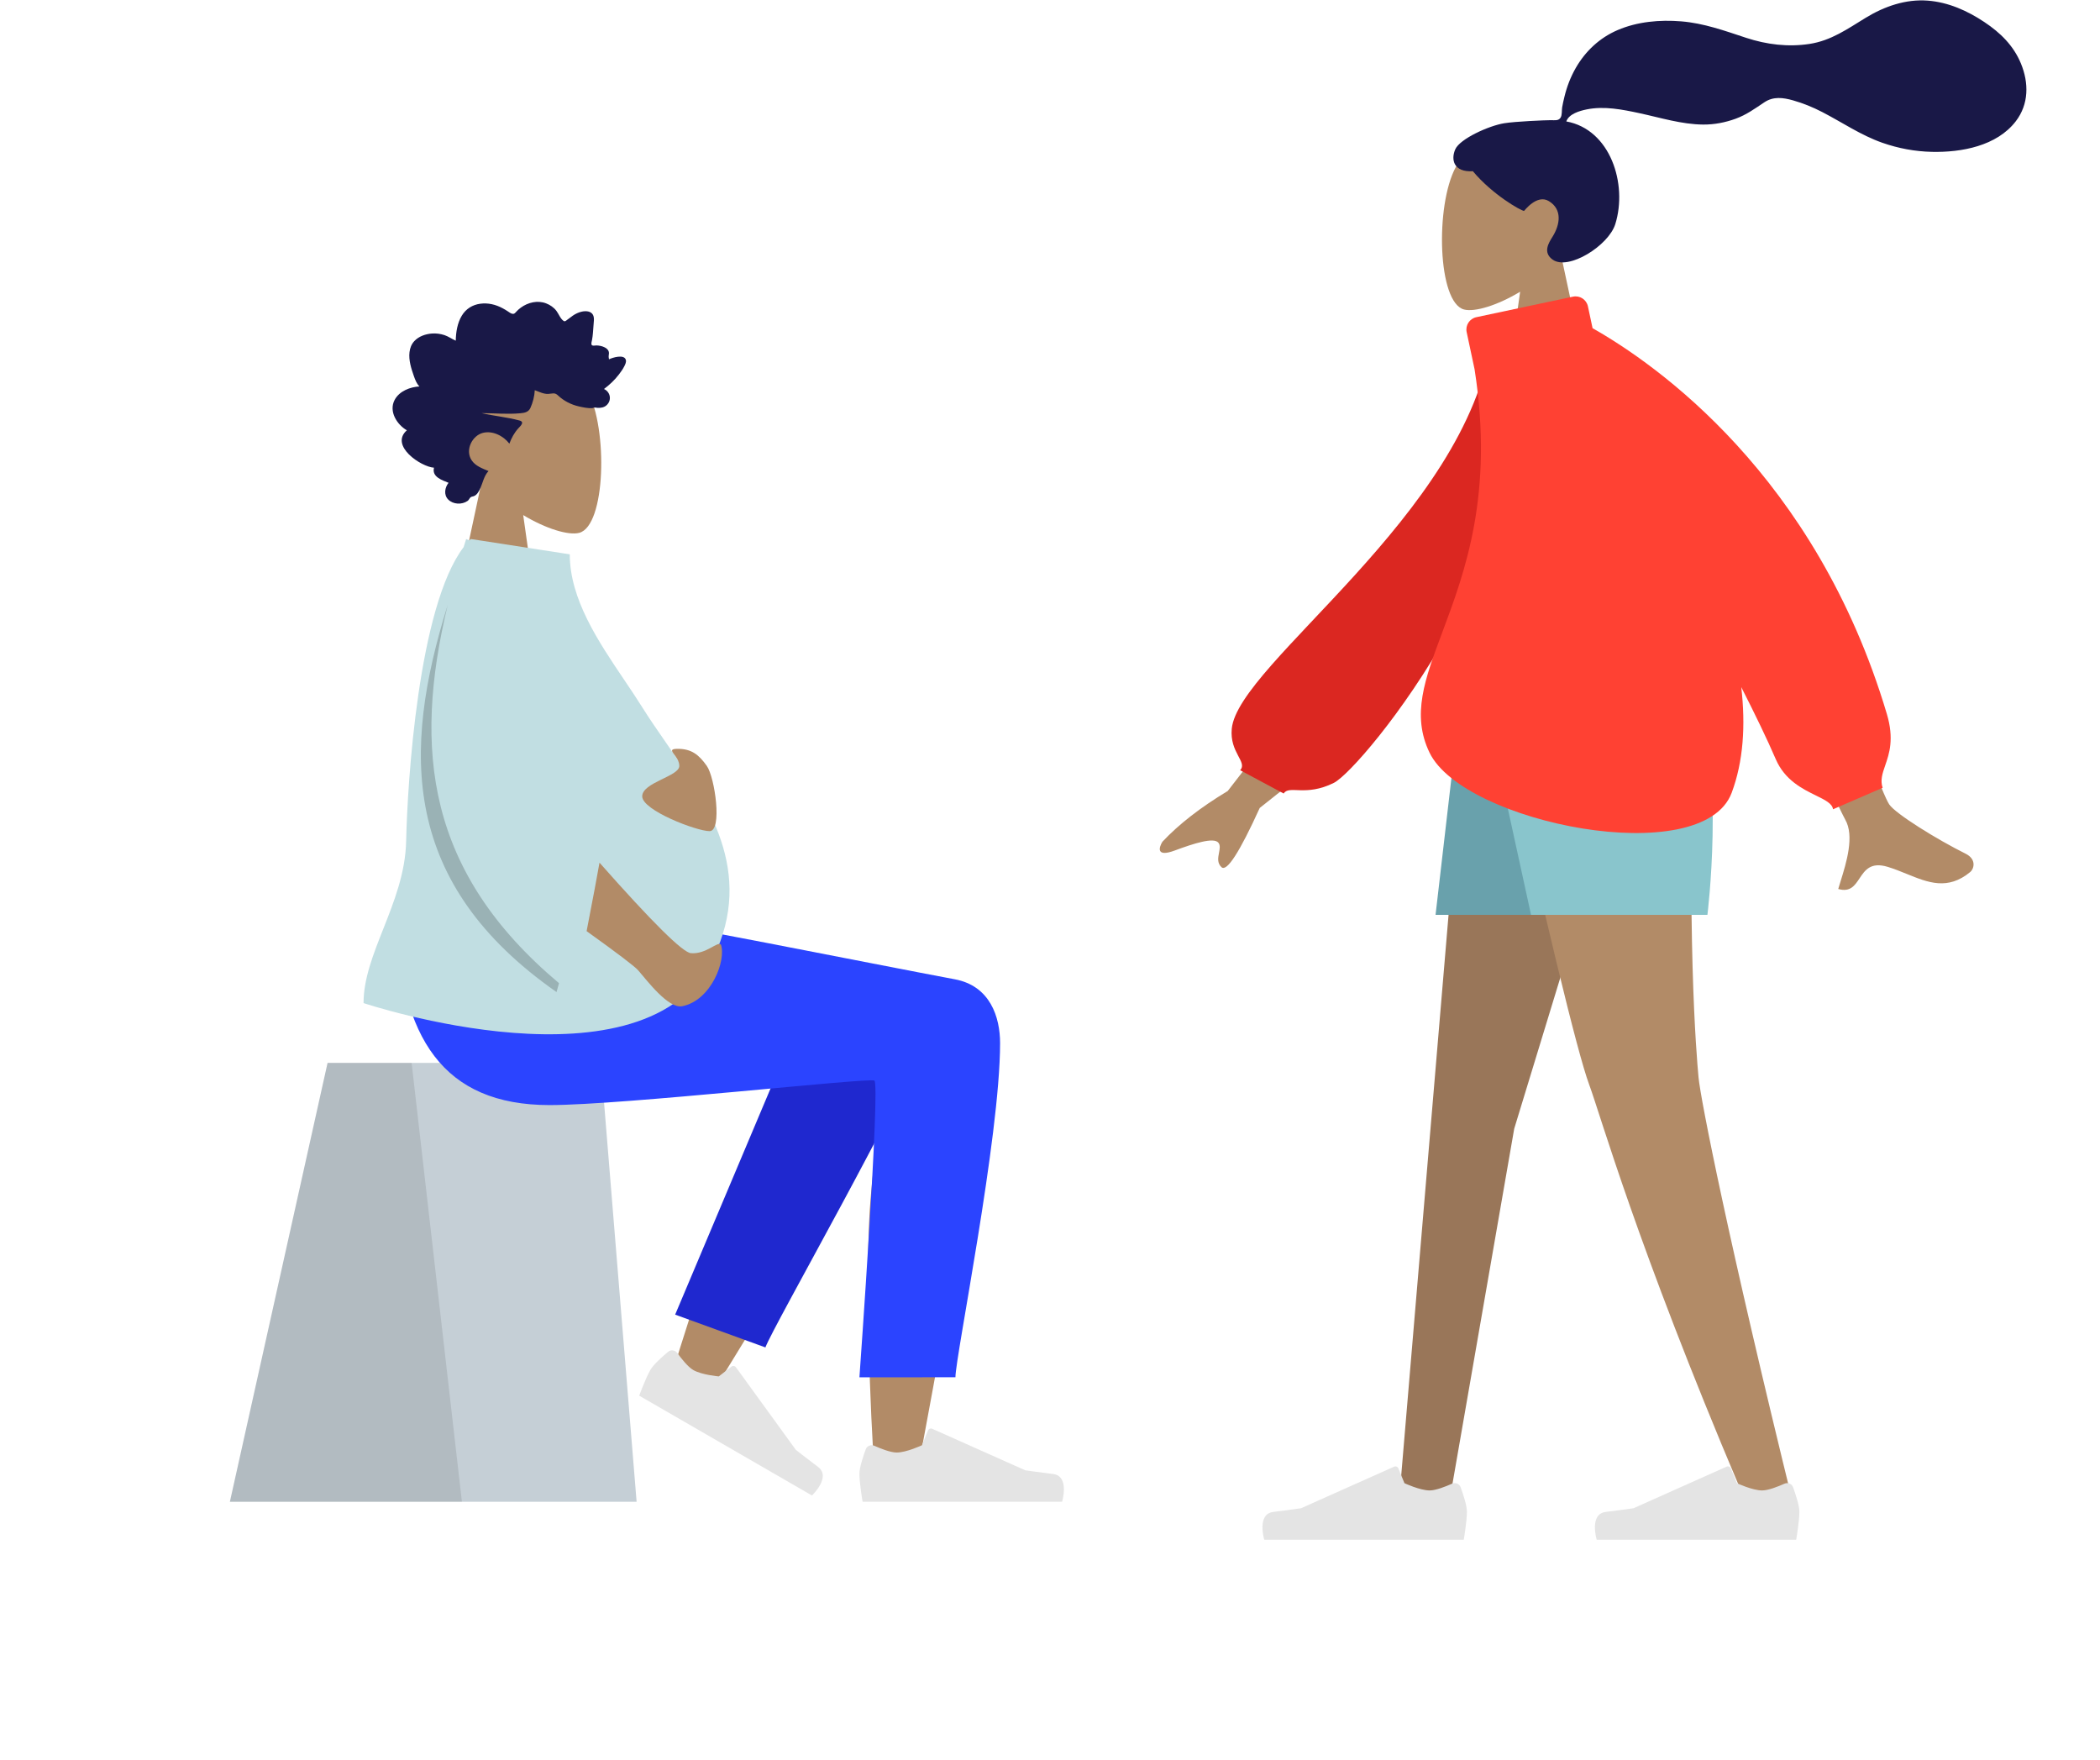 <svg width="667" height="559" viewBox="0 0 667 559" fill="none" xmlns="http://www.w3.org/2000/svg">
<path fill-rule="evenodd" clip-rule="evenodd" d="M166.181 163.584C173.455 167.971 180.602 170.091 183.957 169.226C192.37 167.056 193.144 136.257 186.634 124.115C180.125 111.974 146.661 106.681 144.974 130.738C144.388 139.088 147.892 146.539 153.068 152.619L143.787 195.909H170.747L166.181 163.584Z" fill="#B28B67"/>
<path fill-rule="evenodd" clip-rule="evenodd" d="M133.22 122.73C132.349 121.867 131.874 120.634 131.463 119.464C131.037 118.248 130.622 117.02 130.339 115.754C129.773 113.226 129.767 110.318 131.57 108.355C133.015 106.781 135.184 106.074 137.186 105.921C138.52 105.819 139.889 106.005 141.168 106.426C142.436 106.843 143.53 107.675 144.759 108.191C144.806 105.466 145.273 102.615 146.654 100.289C147.983 98.05 150.103 96.794 152.516 96.462C154.993 96.121 157.44 96.701 159.657 97.901C160.212 98.201 160.763 98.516 161.289 98.873C161.73 99.171 162.188 99.531 162.705 99.652C163.282 99.787 163.567 99.454 163.942 99.033C164.381 98.54 164.876 98.105 165.4 97.72C167.716 96.016 170.755 95.316 173.438 96.337C174.674 96.807 175.877 97.606 176.715 98.707C177.463 99.689 177.996 101.246 179.028 101.929C179.466 102.22 179.775 101.835 180.174 101.551C180.773 101.124 181.344 100.652 181.95 100.237C182.801 99.653 183.723 99.217 184.71 98.988C186.155 98.654 188.152 98.732 188.565 100.626C188.72 101.337 188.602 102.098 188.551 102.815C188.483 103.799 188.411 104.783 188.325 105.766C188.261 106.512 188.179 107.233 188.038 107.966C187.963 108.356 187.728 109.084 187.895 109.476C188.105 109.965 189.07 109.687 189.482 109.704C190.297 109.737 191.115 109.88 191.868 110.228C192.452 110.499 193.066 110.896 193.312 111.565C193.464 111.976 193.424 112.399 193.352 112.822C193.266 113.33 193.365 113.599 193.429 114.112C194.523 113.573 198.314 112.375 198.791 114.337C198.95 114.99 198.588 115.728 198.312 116.279C197.828 117.246 197.194 118.129 196.545 118.972C195.192 120.729 193.577 122.245 191.839 123.541C193.875 124.447 194.407 127.119 192.643 128.711C191.865 129.414 190.818 129.571 189.836 129.526C189.477 129.509 188.959 129.371 188.676 129.434C188.524 129.467 188.361 129.596 188.15 129.611C186.764 129.706 185.2 129.372 183.845 129.064C181.432 128.516 179.146 127.371 177.28 125.628C176.801 125.181 176.406 124.924 175.762 124.93C175.197 124.936 174.643 125.091 174.079 125.105C172.586 125.143 171.24 124.413 169.854 123.927C169.77 125.801 169.236 127.865 168.47 129.55C167.846 130.925 166.542 131.125 165.26 131.245C161.161 131.631 157.048 131.2 152.945 131.206C156.917 132.105 161.022 132.475 164.959 133.532C166.739 134.01 165.38 135.211 164.619 136.043C163.366 137.413 162.434 139.111 161.788 140.899C159.845 138.364 156.41 136.694 153.367 137.473C150.005 138.333 147.637 142.883 149.787 146.155C151.035 148.054 153.289 148.787 155.165 149.603C153.702 151.125 153.348 153.373 152.467 155.267C152.033 156.201 151.423 157.257 150.452 157.583C150.092 157.703 149.671 157.714 149.387 158.007C149.036 158.37 148.953 158.776 148.504 159.088C146.714 160.333 143.919 160.237 142.332 158.612C140.898 157.142 141.271 154.817 142.469 153.327C140.562 152.531 137.087 151.508 137.845 148.535C133.713 148.26 123.679 141.553 129.225 136.652C126.181 134.93 123.385 130.723 125.34 127.014C126.846 124.158 130.347 122.882 133.22 122.73Z" fill="#191847"/>
<path fill-rule="evenodd" clip-rule="evenodd" d="M104.046 337.548H190.829L202.2 476.939H73.017L104.046 337.548Z" fill="#C5CFD6"/>
<path fill-rule="evenodd" clip-rule="evenodd" d="M104.046 337.548H130.737L146.712 476.939H73.017L104.046 337.548Z" fill="black" fill-opacity="0.1"/>
<path fill-rule="evenodd" clip-rule="evenodd" d="M238.51 365.164C228.758 385.861 213.519 436.102 213.519 436.102L226.456 442.017C226.456 442.017 259.281 389.204 279.342 353.102C278.407 361.229 277.455 370.379 276.573 379.998C274.483 402.784 276.572 452.014 277.696 466.234C278.403 475.172 290.539 473.3 291.671 466.211C291.863 465.011 292.645 460.796 293.812 454.507C299.533 423.67 314.507 342.964 314.533 323.202C314.544 315.251 299.02 308.107 289.767 313.667C283.412 306.881 271.383 302.97 264.473 314.18C260.08 321.306 249.642 341.538 238.51 365.164Z" fill="#B28B67"/>
<path fill-rule="evenodd" clip-rule="evenodd" d="M214.444 417.502L258.847 312.241C269.484 295.118 299.308 315.725 295.68 325.657C287.445 348.204 245.56 421.199 243.107 427.916L214.444 417.502Z" fill="#1F28CF"/>
<path fill-rule="evenodd" clip-rule="evenodd" d="M215.144 429.717C214.457 428.768 213.116 428.545 212.217 429.295C210.379 430.831 207.57 433.332 206.58 435.047C205.061 437.681 203.023 443.239 203.023 443.239C206.076 445.003 257.893 474.94 257.893 474.94C257.893 474.94 264.114 469.1 259.831 465.874C255.549 462.647 252.763 460.432 252.763 460.432L233.75 434.217C233.419 433.761 232.777 433.668 232.33 434.012L228.295 437.122C228.295 437.122 222.88 436.649 220.213 435.108C218.522 434.131 216.441 431.507 215.144 429.717Z" fill="#E4E4E4"/>
<path fill-rule="evenodd" clip-rule="evenodd" d="M277.724 459.164C276.655 458.686 275.381 459.164 274.978 460.263C274.153 462.513 272.97 466.085 272.97 468.065C272.97 471.106 273.982 476.939 273.982 476.939C277.507 476.939 337.34 476.939 337.34 476.939C337.34 476.939 339.81 468.769 334.489 468.117C329.168 467.466 325.649 466.941 325.649 466.941L296.085 453.752C295.57 453.522 294.968 453.763 294.753 454.284L292.812 458.997C292.812 458.997 287.886 461.297 284.806 461.297C282.854 461.297 279.742 460.066 277.724 459.164Z" fill="#E4E4E4"/>
<path fill-rule="evenodd" clip-rule="evenodd" d="M317.645 331.29C317.645 361.155 303.473 430.817 303.464 437.393L272.97 437.416C272.97 437.416 279.665 344.178 277.718 343.173C275.771 342.169 197.904 350.953 174.551 350.953C140.875 350.953 126.944 329.702 125.813 290.335H192.524C206.107 291.789 276.957 306.09 303.269 311.006C314.533 313.11 317.645 323.063 317.645 331.29Z" fill="#2B44FF"/>
<path fill-rule="evenodd" clip-rule="evenodd" d="M226.609 304.121C205.275 348.583 115.469 318.561 115.469 318.561C115.469 310.857 118.523 303.133 121.73 295.021C125.168 286.323 128.784 277.178 129 267.134C129.398 248.654 132.851 192.663 147.261 173.749C147.524 172.894 147.79 172.037 148.06 171.178L149.058 171.648C149.213 171.487 149.37 171.33 149.528 171.178L180.971 176.043C180.971 190.275 190.072 203.77 198.265 215.918C200.258 218.874 202.198 221.75 203.94 224.538C206.221 228.189 208.796 231.906 211.434 235.714C224.795 255.002 239.791 276.649 226.609 304.121Z" fill="#C1DEE2"/>
<path fill-rule="evenodd" clip-rule="evenodd" d="M186.319 295.716C188.422 284.857 189.786 277.607 190.412 273.967C207.163 292.909 216.84 302.49 219.443 302.71C224.34 303.123 227.957 298.778 228.988 300C230.69 305.058 225.881 317.721 216.689 319.562C212.3 320.441 205.507 311.383 202.708 308.173C201.608 306.911 196.145 302.759 186.319 295.716ZM215.255 237.818C219.597 237.818 221.929 239.615 224.497 243.239C227.064 246.864 229.494 263.957 225.372 263.957C221.25 263.957 203.979 257.35 203.979 252.907C203.979 248.465 215.763 246.584 215.763 243.239C215.763 239.895 210.912 237.818 215.255 237.818Z" fill="#B28B67"/>
<path fill-rule="evenodd" clip-rule="evenodd" d="M142.175 192.22C131.146 238.233 135.639 277.04 177.552 312.241C177.059 314.009 176.764 315.066 176.764 315.066C127.567 280.657 127.543 238.959 142.175 192.22Z" fill="black" fill-opacity="0.2"/>
<path fill-rule="evenodd" clip-rule="evenodd" d="M482.823 92.65C475.538 97.041 468.38 99.162 465.02 98.296C456.594 96.125 455.82 65.302 462.339 53.151C468.858 40.999 502.372 35.703 504.061 59.779C504.647 68.135 501.139 75.591 495.955 81.676L505.25 125H478.25L482.823 92.65Z" fill="#B28B67"/>
<path fill-rule="evenodd" clip-rule="evenodd" d="M477.728 39.146C481.287 38.562 490.868 38.161 492.635 38.161C493.764 38.161 494.988 38.419 495.657 37.383C496.204 36.533 496.004 35.097 496.167 34.112C496.357 32.968 496.627 31.838 496.899 30.711C497.675 27.504 498.849 24.453 500.49 21.589C503.571 16.215 508.084 12.005 513.781 9.556C520.073 6.851 527.192 6.232 533.959 6.78C541.201 7.367 547.757 9.758 554.595 12.008C561.111 14.152 567.935 14.995 574.75 13.948C581.617 12.894 586.805 9.172 592.596 5.64C598.525 2.024 605.301 -0.341 612.31 0.203C618.853 0.71 624.883 3.412 630.293 7.021C635.355 10.397 639.532 14.46 641.89 20.177C644.427 26.327 644.424 33.078 640.253 38.514C634.206 46.392 622.981 48.43 613.643 48.227C608.241 48.11 602.936 47.124 597.836 45.331C591.035 42.938 585.157 38.884 578.795 35.594C575.809 34.05 572.722 32.782 569.487 31.869C566.347 30.983 563.255 30.576 560.413 32.472C557.406 34.479 554.711 36.45 551.271 37.706C547.971 38.91 544.476 39.584 540.96 39.557C534.119 39.504 527.376 37.373 520.732 35.945C515.314 34.781 509.517 33.621 503.993 34.74C501.688 35.207 498.322 36.171 497.489 38.566C511.5 41.106 517.003 58.434 513.053 71.154C510.921 78.02 498.106 86.046 493.124 82.437C489.967 80.15 491.884 77.148 493.124 75.166C495.499 71.371 496.312 66.496 491.917 63.854C488.126 61.575 484.14 66.987 484.064 66.981C483.023 66.899 474.02 61.807 467.817 54.377C461.697 54.74 460.769 50.705 462.23 47.405C463.691 44.105 472.811 39.953 477.728 39.146Z" fill="#191847"/>
<path fill-rule="evenodd" clip-rule="evenodd" d="M523.213 220L480.941 358.467L460.464 476.223H444.408L466.046 220H523.213Z" fill="#997659"/>
<path fill-rule="evenodd" clip-rule="evenodd" d="M538.336 220C535.465 296.026 538.844 335.241 539.486 342.148C540.129 349.055 548.928 393.842 569.76 478.542L552.651 472.655C519.729 394.973 508.51 354.6 504.734 344.399C500.958 334.199 490.929 292.732 474.648 220H538.336Z" fill="#B28B67"/>
<path fill-rule="evenodd" clip-rule="evenodd" d="M566.761 471.204C567.831 470.725 569.106 471.203 569.509 472.303C570.334 474.556 571.517 478.132 571.517 480.115C571.517 483.159 570.504 489 570.504 489C566.979 489 507.146 489 507.146 489C507.146 489 504.677 480.819 509.998 480.167C515.319 479.515 518.838 478.989 518.838 478.989L548.401 465.784C548.916 465.554 549.519 465.795 549.734 466.317L551.675 471.035C551.675 471.035 556.601 473.338 559.681 473.338C561.632 473.338 564.744 472.106 566.761 471.204Z" fill="#E4E4E4"/>
<path fill-rule="evenodd" clip-rule="evenodd" d="M461.168 471.204C462.238 470.725 463.513 471.203 463.916 472.303C464.74 474.556 465.923 478.132 465.923 480.115C465.923 483.159 464.911 489 464.911 489C461.386 489 401.553 489 401.553 489C401.553 489 399.083 480.819 404.404 480.167C409.725 479.515 413.245 478.989 413.245 478.989L442.808 465.784C443.323 465.554 443.926 465.795 444.14 466.317L446.082 471.035C446.082 471.035 451.007 473.338 454.087 473.338C456.039 473.338 459.15 472.106 461.168 471.204Z" fill="#E4E4E4"/>
<path fill-rule="evenodd" clip-rule="evenodd" d="M528.83 220L510.857 290.547H455.959L464.144 220H528.83Z" fill="#69A1AC"/>
<path fill-rule="evenodd" clip-rule="evenodd" d="M538.94 220C547.811 246.642 542.31 290.547 542.31 290.547H486.289L470.884 220H538.94Z" fill="#89C5CC"/>
<path fill-rule="evenodd" clip-rule="evenodd" d="M600.067 255.484C595.873 249.331 567.604 166.535 567.604 166.535L543.222 170.055C543.222 170.055 583.759 256.272 586.075 260.282C589.084 265.491 586.419 274.048 584.612 279.851C584.333 280.748 584.074 281.58 583.86 282.323C587.652 283.415 589.095 281.248 590.616 278.963C592.335 276.383 594.153 273.652 599.569 275.299C601.661 275.935 603.671 276.752 605.635 277.55C612.418 280.308 618.65 282.841 625.81 276.912C626.945 275.972 627.902 272.899 624.295 271.109C615.31 266.651 602.117 258.491 600.067 255.484ZM389.951 251.205L417.19 216.038L430.217 232.669L400.114 256.594C393.704 270.69 389.657 276.96 387.973 275.404C386.553 274.092 386.88 272.39 387.181 270.822C387.416 269.601 387.635 268.46 387 267.65C385.551 265.8 379.124 267.879 373.11 270.113C367.096 272.347 368.104 269.102 369.2 267.329C374.401 261.78 381.318 256.405 389.951 251.205Z" fill="#B28B67"/>
<path fill-rule="evenodd" clip-rule="evenodd" d="M483.56 107.904L473.695 107.608C466.045 163.289 393.204 210.748 391.231 231.438C390.507 239.026 396.321 241.993 393.902 244.613L407.709 252.003C409.482 249.235 414.642 253.117 423.647 248.629C432.653 244.141 492.471 171.309 483.56 107.904Z" fill="#DB2721"/>
<path fill-rule="evenodd" clip-rule="evenodd" d="M499.611 94.212C501.772 93.753 503.896 95.133 504.356 97.294L505.83 104.225C525.917 115.604 576.7 150.904 599.296 226.729C601.67 234.694 600.058 239.366 598.771 243.098C597.89 245.652 597.16 247.766 597.962 250.194L582.209 257.012C581.951 255.172 579.689 254.063 576.77 252.632C572.527 250.551 566.896 247.789 564.019 241.112C561.292 234.782 557.497 226.931 553.06 218.227C554.464 230.383 553.729 241.847 550.012 251.779C540.74 276.557 464.91 261.469 454.058 239.046C448.267 227.08 452.506 215.755 458.113 200.778C465.23 181.765 474.55 156.867 468.356 117.3L465.841 105.475C465.381 103.314 466.76 101.191 468.921 100.732L499.611 94.212Z" fill="#FF4133"/>
</svg>

